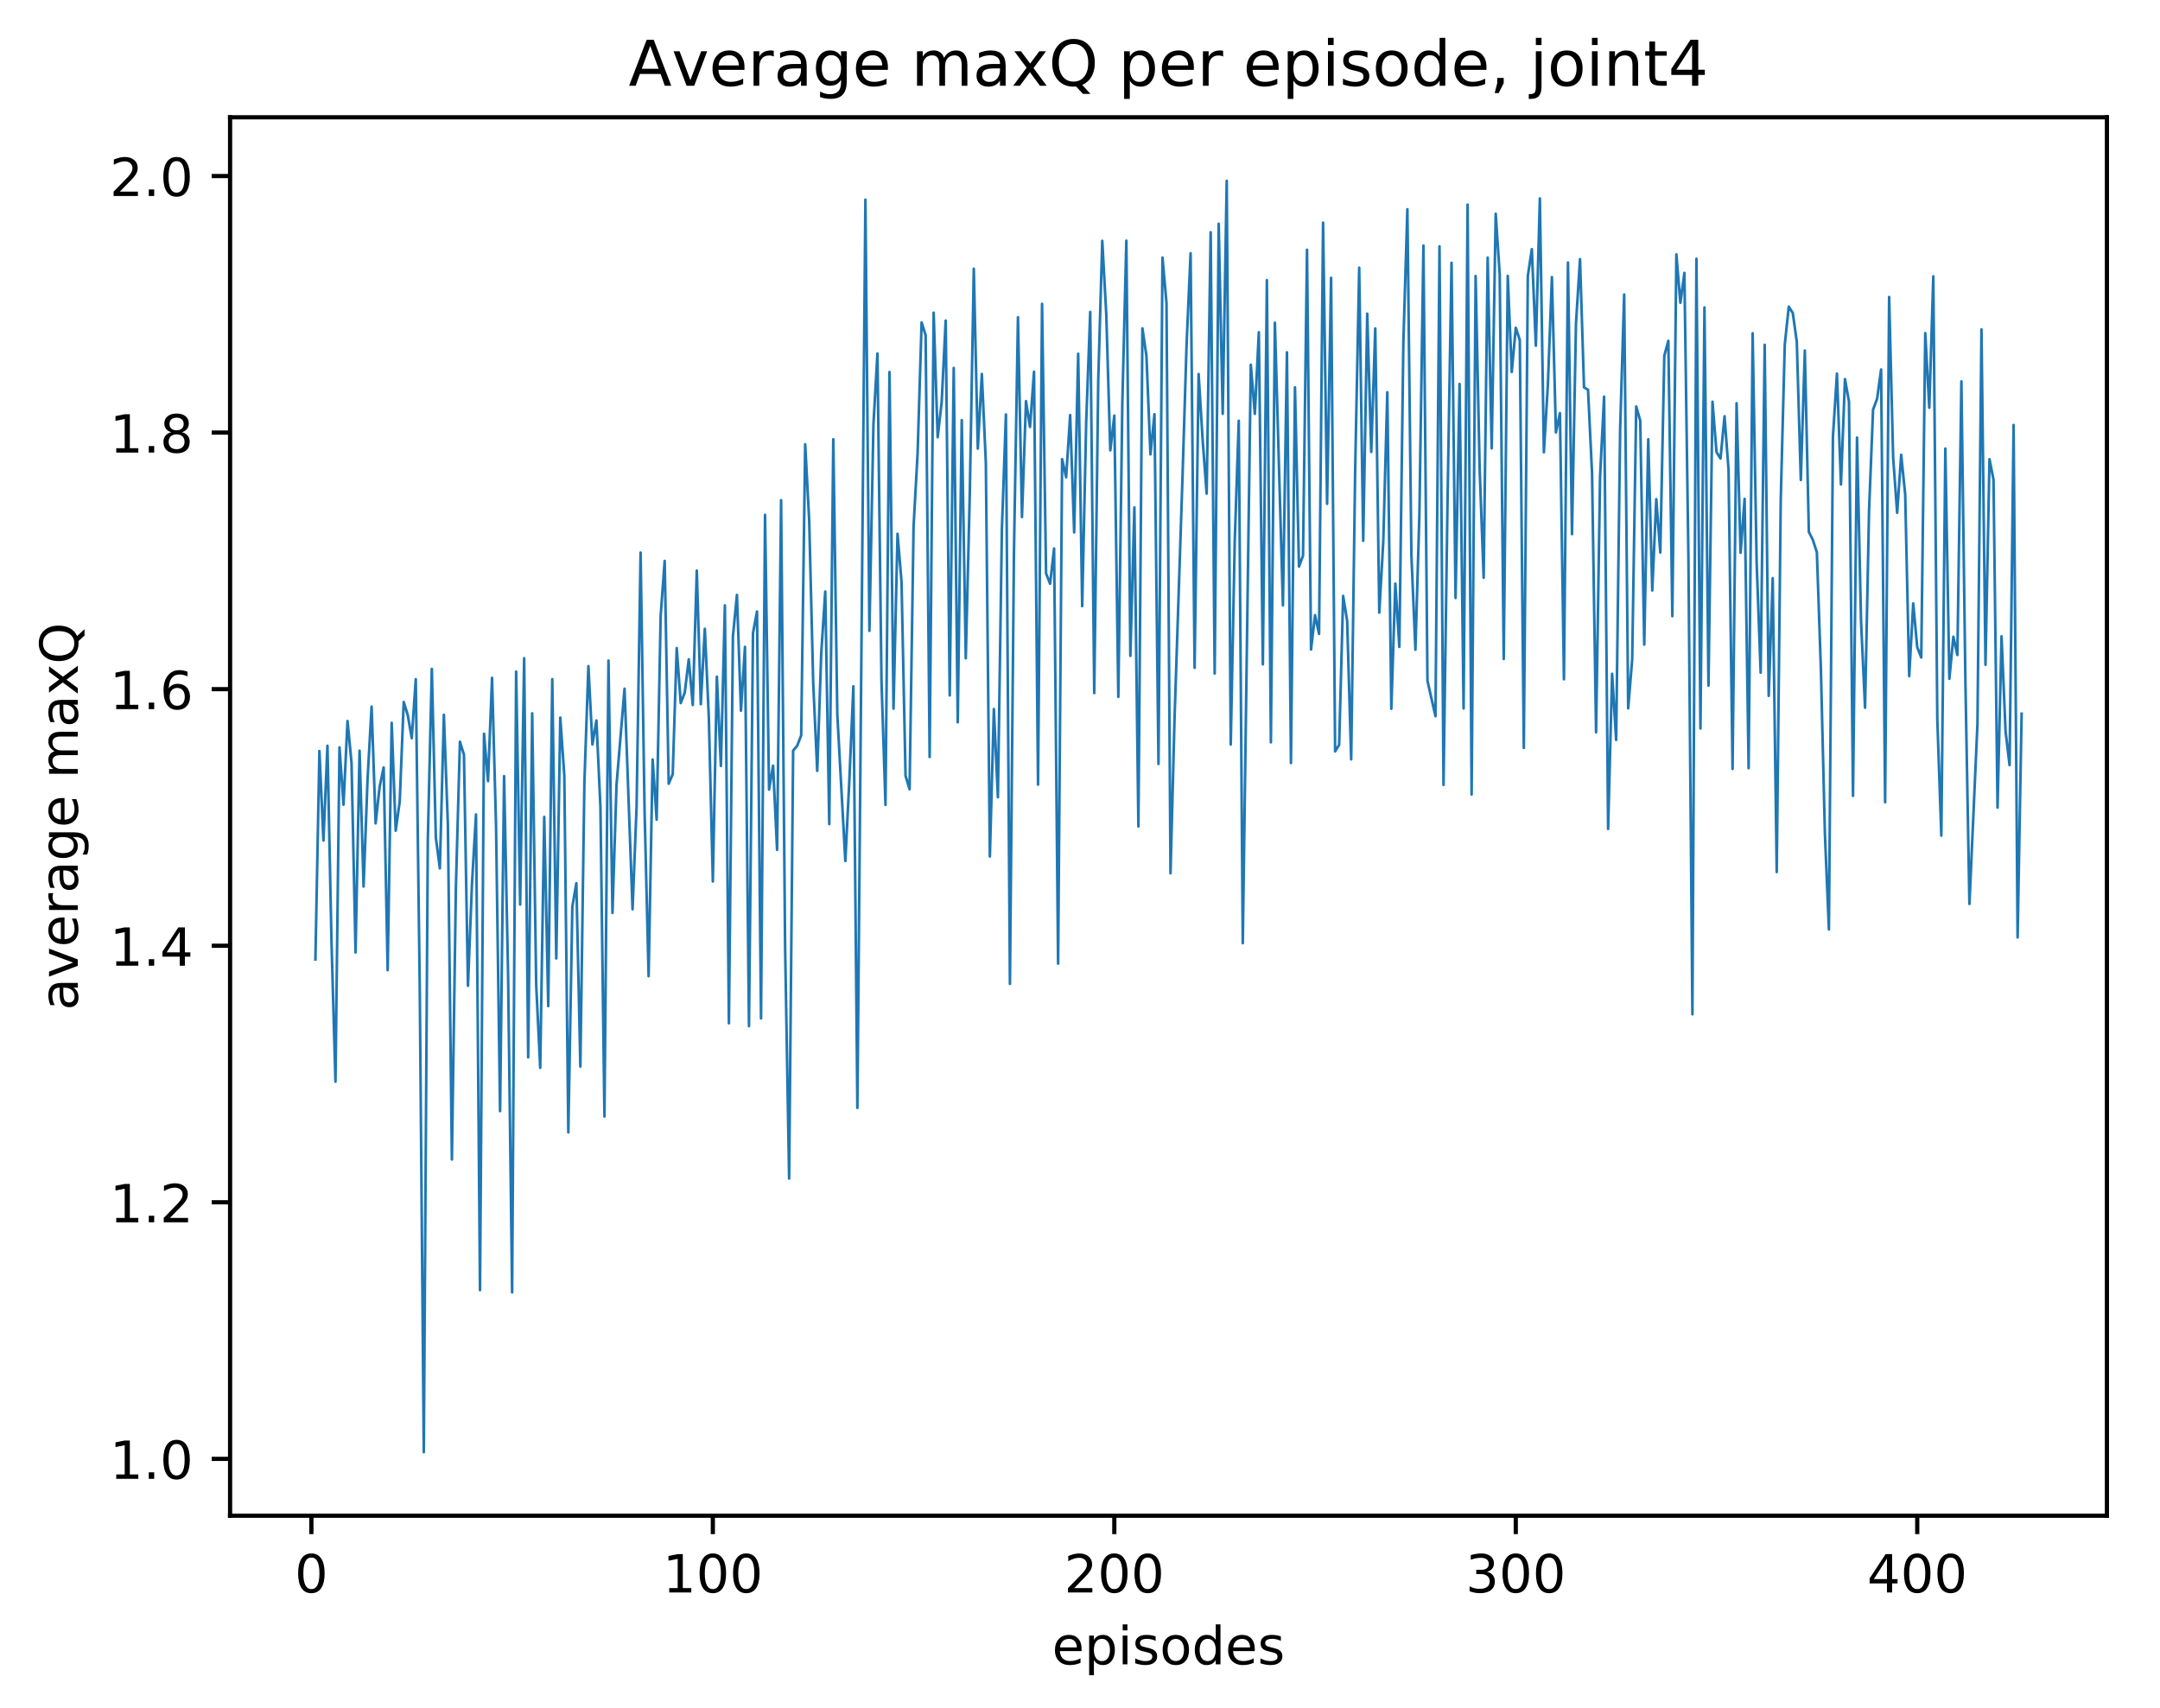 <?xml version="1.0" encoding="utf-8" standalone="no"?>
<!DOCTYPE svg PUBLIC "-//W3C//DTD SVG 1.1//EN"
  "http://www.w3.org/Graphics/SVG/1.1/DTD/svg11.dtd">
<!-- Created with matplotlib (http://matplotlib.org/) -->
<svg height="325pt" version="1.1" viewBox="0 0 411 325" width="411pt" xmlns="http://www.w3.org/2000/svg" xmlns:xlink="http://www.w3.org/1999/xlink">
 <defs>
  <style type="text/css">
*{stroke-linecap:butt;stroke-linejoin:round;}
  </style>
 </defs>
 <g id="figure_1">
  <g id="patch_1">
   <path d="M 0 325.986 
L 411.601 325.986 
L 411.601 0 
L 0 0 
z
" style="fill:#ffffff;"/>
  </g>
  <g id="axes_1">
   <g id="patch_2">
    <path d="M 43.781 288.43 
L 400.901 288.43 
L 400.901 22.318 
L 43.781 22.318 
z
" style="fill:#ffffff;"/>
   </g>
   <g id="matplotlib.axis_1">
    <g id="xtick_1">
     <g id="line2d_1">
      <defs>
       <path d="M 0 0 
L 0 3.5 
" id="m05c55a5407" style="stroke:#000000;stroke-width:0.8;"/>
      </defs>
      <g>
       <use style="stroke:#000000;stroke-width:0.8;" x="59.25" xlink:href="#m05c55a5407" y="288.43"/>
      </g>
     </g>
     <g id="text_1">
      <!-- 0 -->
      <defs>
       <path d="M 31.781 66.406 
Q 24.172 66.406 20.328 58.906 
Q 16.5 51.422 16.5 36.375 
Q 16.5 21.391 20.328 13.891 
Q 24.172 6.391 31.781 6.391 
Q 39.453 6.391 43.281 13.891 
Q 47.125 21.391 47.125 36.375 
Q 47.125 51.422 43.281 58.906 
Q 39.453 66.406 31.781 66.406 
z
M 31.781 74.219 
Q 44.047 74.219 50.516 64.516 
Q 56.984 54.828 56.984 36.375 
Q 56.984 17.969 50.516 8.266 
Q 44.047 -1.422 31.781 -1.422 
Q 19.531 -1.422 13.062 8.266 
Q 6.594 17.969 6.594 36.375 
Q 6.594 54.828 13.062 64.516 
Q 19.531 74.219 31.781 74.219 
z
" id="DejaVuSans-30"/>
      </defs>
      <g transform="translate(56.069 303.029)scale(0.1 -0.1)">
       <use xlink:href="#DejaVuSans-30"/>
      </g>
     </g>
    </g>
    <g id="xtick_2">
     <g id="line2d_2">
      <g>
       <use style="stroke:#000000;stroke-width:0.8;" x="135.639" xlink:href="#m05c55a5407" y="288.43"/>
      </g>
     </g>
     <g id="text_2">
      <!-- 100 -->
      <defs>
       <path d="M 12.406 8.297 
L 28.516 8.297 
L 28.516 63.922 
L 10.984 60.406 
L 10.984 69.391 
L 28.422 72.906 
L 38.281 72.906 
L 38.281 8.297 
L 54.391 8.297 
L 54.391 0 
L 12.406 0 
z
" id="DejaVuSans-31"/>
      </defs>
      <g transform="translate(126.096 303.029)scale(0.1 -0.1)">
       <use xlink:href="#DejaVuSans-31"/>
       <use x="63.623" xlink:href="#DejaVuSans-30"/>
       <use x="127.246" xlink:href="#DejaVuSans-30"/>
      </g>
     </g>
    </g>
    <g id="xtick_3">
     <g id="line2d_3">
      <g>
       <use style="stroke:#000000;stroke-width:0.8;" x="212.029" xlink:href="#m05c55a5407" y="288.43"/>
      </g>
     </g>
     <g id="text_3">
      <!-- 200 -->
      <defs>
       <path d="M 19.188 8.297 
L 53.609 8.297 
L 53.609 0 
L 7.328 0 
L 7.328 8.297 
Q 12.938 14.109 22.625 23.891 
Q 32.328 33.688 34.812 36.531 
Q 39.547 41.844 41.422 45.531 
Q 43.312 49.219 43.312 52.781 
Q 43.312 58.594 39.234 62.25 
Q 35.156 65.922 28.609 65.922 
Q 23.969 65.922 18.812 64.312 
Q 13.672 62.703 7.812 59.422 
L 7.812 69.391 
Q 13.766 71.781 18.938 73 
Q 24.125 74.219 28.422 74.219 
Q 39.75 74.219 46.484 68.547 
Q 53.219 62.891 53.219 53.422 
Q 53.219 48.922 51.531 44.891 
Q 49.859 40.875 45.406 35.406 
Q 44.188 33.984 37.641 27.219 
Q 31.109 20.453 19.188 8.297 
z
" id="DejaVuSans-32"/>
      </defs>
      <g transform="translate(202.485 303.029)scale(0.1 -0.1)">
       <use xlink:href="#DejaVuSans-32"/>
       <use x="63.623" xlink:href="#DejaVuSans-30"/>
       <use x="127.246" xlink:href="#DejaVuSans-30"/>
      </g>
     </g>
    </g>
    <g id="xtick_4">
     <g id="line2d_4">
      <g>
       <use style="stroke:#000000;stroke-width:0.8;" x="288.418" xlink:href="#m05c55a5407" y="288.43"/>
      </g>
     </g>
     <g id="text_4">
      <!-- 300 -->
      <defs>
       <path d="M 40.578 39.312 
Q 47.656 37.797 51.625 33 
Q 55.609 28.219 55.609 21.188 
Q 55.609 10.406 48.188 4.484 
Q 40.766 -1.422 27.094 -1.422 
Q 22.516 -1.422 17.656 -0.516 
Q 12.797 0.391 7.625 2.203 
L 7.625 11.719 
Q 11.719 9.328 16.594 8.109 
Q 21.484 6.891 26.812 6.891 
Q 36.078 6.891 40.938 10.547 
Q 45.797 14.203 45.797 21.188 
Q 45.797 27.641 41.281 31.266 
Q 36.766 34.906 28.719 34.906 
L 20.219 34.906 
L 20.219 43.016 
L 29.109 43.016 
Q 36.375 43.016 40.234 45.922 
Q 44.094 48.828 44.094 54.297 
Q 44.094 59.906 40.109 62.906 
Q 36.141 65.922 28.719 65.922 
Q 24.656 65.922 20.016 65.031 
Q 15.375 64.156 9.812 62.312 
L 9.812 71.094 
Q 15.438 72.656 20.344 73.438 
Q 25.25 74.219 29.594 74.219 
Q 40.828 74.219 47.359 69.109 
Q 53.906 64.016 53.906 55.328 
Q 53.906 49.266 50.438 45.094 
Q 46.969 40.922 40.578 39.312 
z
" id="DejaVuSans-33"/>
      </defs>
      <g transform="translate(278.874 303.029)scale(0.1 -0.1)">
       <use xlink:href="#DejaVuSans-33"/>
       <use x="63.623" xlink:href="#DejaVuSans-30"/>
       <use x="127.246" xlink:href="#DejaVuSans-30"/>
      </g>
     </g>
    </g>
    <g id="xtick_5">
     <g id="line2d_5">
      <g>
       <use style="stroke:#000000;stroke-width:0.8;" x="364.807" xlink:href="#m05c55a5407" y="288.43"/>
      </g>
     </g>
     <g id="text_5">
      <!-- 400 -->
      <defs>
       <path d="M 37.797 64.312 
L 12.891 25.391 
L 37.797 25.391 
z
M 35.203 72.906 
L 47.609 72.906 
L 47.609 25.391 
L 58.016 25.391 
L 58.016 17.188 
L 47.609 17.188 
L 47.609 0 
L 37.797 0 
L 37.797 17.188 
L 4.891 17.188 
L 4.891 26.703 
z
" id="DejaVuSans-34"/>
      </defs>
      <g transform="translate(355.264 303.029)scale(0.1 -0.1)">
       <use xlink:href="#DejaVuSans-34"/>
       <use x="63.623" xlink:href="#DejaVuSans-30"/>
       <use x="127.246" xlink:href="#DejaVuSans-30"/>
      </g>
     </g>
    </g>
    <g id="text_6">
     <!-- episodes -->
     <defs>
      <path d="M 56.203 29.594 
L 56.203 25.203 
L 14.891 25.203 
Q 15.484 15.922 20.484 11.062 
Q 25.484 6.203 34.422 6.203 
Q 39.594 6.203 44.453 7.469 
Q 49.312 8.734 54.109 11.281 
L 54.109 2.781 
Q 49.266 0.734 44.188 -0.344 
Q 39.109 -1.422 33.891 -1.422 
Q 20.797 -1.422 13.156 6.188 
Q 5.516 13.812 5.516 26.812 
Q 5.516 40.234 12.766 48.109 
Q 20.016 56 32.328 56 
Q 43.359 56 49.781 48.891 
Q 56.203 41.797 56.203 29.594 
z
M 47.219 32.234 
Q 47.125 39.594 43.094 43.984 
Q 39.062 48.391 32.422 48.391 
Q 24.906 48.391 20.391 44.141 
Q 15.875 39.891 15.188 32.172 
z
" id="DejaVuSans-65"/>
      <path d="M 18.109 8.203 
L 18.109 -20.797 
L 9.078 -20.797 
L 9.078 54.688 
L 18.109 54.688 
L 18.109 46.391 
Q 20.953 51.266 25.266 53.625 
Q 29.594 56 35.594 56 
Q 45.562 56 51.781 48.094 
Q 58.016 40.188 58.016 27.297 
Q 58.016 14.406 51.781 6.484 
Q 45.562 -1.422 35.594 -1.422 
Q 29.594 -1.422 25.266 0.953 
Q 20.953 3.328 18.109 8.203 
z
M 48.688 27.297 
Q 48.688 37.203 44.609 42.844 
Q 40.531 48.484 33.406 48.484 
Q 26.266 48.484 22.188 42.844 
Q 18.109 37.203 18.109 27.297 
Q 18.109 17.391 22.188 11.75 
Q 26.266 6.109 33.406 6.109 
Q 40.531 6.109 44.609 11.75 
Q 48.688 17.391 48.688 27.297 
z
" id="DejaVuSans-70"/>
      <path d="M 9.422 54.688 
L 18.406 54.688 
L 18.406 0 
L 9.422 0 
z
M 9.422 75.984 
L 18.406 75.984 
L 18.406 64.594 
L 9.422 64.594 
z
" id="DejaVuSans-69"/>
      <path d="M 44.281 53.078 
L 44.281 44.578 
Q 40.484 46.531 36.375 47.5 
Q 32.281 48.484 27.875 48.484 
Q 21.188 48.484 17.844 46.438 
Q 14.5 44.391 14.5 40.281 
Q 14.5 37.156 16.891 35.375 
Q 19.281 33.594 26.516 31.984 
L 29.594 31.297 
Q 39.156 29.25 43.188 25.516 
Q 47.219 21.781 47.219 15.094 
Q 47.219 7.469 41.188 3.016 
Q 35.156 -1.422 24.609 -1.422 
Q 20.219 -1.422 15.453 -0.562 
Q 10.688 0.297 5.422 2 
L 5.422 11.281 
Q 10.406 8.688 15.234 7.391 
Q 20.062 6.109 24.812 6.109 
Q 31.156 6.109 34.562 8.281 
Q 37.984 10.453 37.984 14.406 
Q 37.984 18.062 35.516 20.016 
Q 33.062 21.969 24.703 23.781 
L 21.578 24.516 
Q 13.234 26.266 9.516 29.906 
Q 5.812 33.547 5.812 39.891 
Q 5.812 47.609 11.281 51.797 
Q 16.75 56 26.812 56 
Q 31.781 56 36.172 55.266 
Q 40.578 54.547 44.281 53.078 
z
" id="DejaVuSans-73"/>
      <path d="M 30.609 48.391 
Q 23.391 48.391 19.188 42.75 
Q 14.984 37.109 14.984 27.297 
Q 14.984 17.484 19.156 11.844 
Q 23.344 6.203 30.609 6.203 
Q 37.797 6.203 41.984 11.859 
Q 46.188 17.531 46.188 27.297 
Q 46.188 37.016 41.984 42.703 
Q 37.797 48.391 30.609 48.391 
z
M 30.609 56 
Q 42.328 56 49.016 48.375 
Q 55.719 40.766 55.719 27.297 
Q 55.719 13.875 49.016 6.219 
Q 42.328 -1.422 30.609 -1.422 
Q 18.844 -1.422 12.172 6.219 
Q 5.516 13.875 5.516 27.297 
Q 5.516 40.766 12.172 48.375 
Q 18.844 56 30.609 56 
z
" id="DejaVuSans-6f"/>
      <path d="M 45.406 46.391 
L 45.406 75.984 
L 54.391 75.984 
L 54.391 0 
L 45.406 0 
L 45.406 8.203 
Q 42.578 3.328 38.25 0.953 
Q 33.938 -1.422 27.875 -1.422 
Q 17.969 -1.422 11.734 6.484 
Q 5.516 14.406 5.516 27.297 
Q 5.516 40.188 11.734 48.094 
Q 17.969 56 27.875 56 
Q 33.938 56 38.25 53.625 
Q 42.578 51.266 45.406 46.391 
z
M 14.797 27.297 
Q 14.797 17.391 18.875 11.75 
Q 22.953 6.109 30.078 6.109 
Q 37.203 6.109 41.297 11.75 
Q 45.406 17.391 45.406 27.297 
Q 45.406 37.203 41.297 42.844 
Q 37.203 48.484 30.078 48.484 
Q 22.953 48.484 18.875 42.844 
Q 14.797 37.203 14.797 27.297 
z
" id="DejaVuSans-64"/>
     </defs>
     <g transform="translate(200.182 316.707)scale(0.1 -0.1)">
      <use xlink:href="#DejaVuSans-65"/>
      <use x="61.523" xlink:href="#DejaVuSans-70"/>
      <use x="125" xlink:href="#DejaVuSans-69"/>
      <use x="152.783" xlink:href="#DejaVuSans-73"/>
      <use x="204.883" xlink:href="#DejaVuSans-6f"/>
      <use x="266.064" xlink:href="#DejaVuSans-64"/>
      <use x="329.541" xlink:href="#DejaVuSans-65"/>
      <use x="391.064" xlink:href="#DejaVuSans-73"/>
     </g>
    </g>
   </g>
   <g id="matplotlib.axis_2">
    <g id="ytick_1">
     <g id="line2d_6">
      <defs>
       <path d="M 0 0 
L -3.5 0 
" id="mbdc5dd5b6e" style="stroke:#000000;stroke-width:0.8;"/>
      </defs>
      <g>
       <use style="stroke:#000000;stroke-width:0.8;" x="43.781" xlink:href="#mbdc5dd5b6e" y="277.612"/>
      </g>
     </g>
     <g id="text_7">
      <!-- 1.0 -->
      <defs>
       <path d="M 10.688 12.406 
L 21 12.406 
L 21 0 
L 10.688 0 
z
" id="DejaVuSans-2e"/>
      </defs>
      <g transform="translate(20.878 281.411)scale(0.1 -0.1)">
       <use xlink:href="#DejaVuSans-31"/>
       <use x="63.623" xlink:href="#DejaVuSans-2e"/>
       <use x="95.41" xlink:href="#DejaVuSans-30"/>
      </g>
     </g>
    </g>
    <g id="ytick_2">
     <g id="line2d_7">
      <g>
       <use style="stroke:#000000;stroke-width:0.8;" x="43.781" xlink:href="#mbdc5dd5b6e" y="228.789"/>
      </g>
     </g>
     <g id="text_8">
      <!-- 1.2 -->
      <g transform="translate(20.878 232.588)scale(0.1 -0.1)">
       <use xlink:href="#DejaVuSans-31"/>
       <use x="63.623" xlink:href="#DejaVuSans-2e"/>
       <use x="95.41" xlink:href="#DejaVuSans-32"/>
      </g>
     </g>
    </g>
    <g id="ytick_3">
     <g id="line2d_8">
      <g>
       <use style="stroke:#000000;stroke-width:0.8;" x="43.781" xlink:href="#mbdc5dd5b6e" y="179.966"/>
      </g>
     </g>
     <g id="text_9">
      <!-- 1.4 -->
      <g transform="translate(20.878 183.765)scale(0.1 -0.1)">
       <use xlink:href="#DejaVuSans-31"/>
       <use x="63.623" xlink:href="#DejaVuSans-2e"/>
       <use x="95.41" xlink:href="#DejaVuSans-34"/>
      </g>
     </g>
    </g>
    <g id="ytick_4">
     <g id="line2d_9">
      <g>
       <use style="stroke:#000000;stroke-width:0.8;" x="43.781" xlink:href="#mbdc5dd5b6e" y="131.143"/>
      </g>
     </g>
     <g id="text_10">
      <!-- 1.6 -->
      <defs>
       <path d="M 33.016 40.375 
Q 26.375 40.375 22.484 35.828 
Q 18.609 31.297 18.609 23.391 
Q 18.609 15.531 22.484 10.953 
Q 26.375 6.391 33.016 6.391 
Q 39.656 6.391 43.531 10.953 
Q 47.406 15.531 47.406 23.391 
Q 47.406 31.297 43.531 35.828 
Q 39.656 40.375 33.016 40.375 
z
M 52.594 71.297 
L 52.594 62.312 
Q 48.875 64.062 45.094 64.984 
Q 41.312 65.922 37.594 65.922 
Q 27.828 65.922 22.672 59.328 
Q 17.531 52.734 16.797 39.406 
Q 19.672 43.656 24.016 45.922 
Q 28.375 48.188 33.594 48.188 
Q 44.578 48.188 50.953 41.516 
Q 57.328 34.859 57.328 23.391 
Q 57.328 12.156 50.688 5.359 
Q 44.047 -1.422 33.016 -1.422 
Q 20.359 -1.422 13.672 8.266 
Q 6.984 17.969 6.984 36.375 
Q 6.984 53.656 15.188 63.938 
Q 23.391 74.219 37.203 74.219 
Q 40.922 74.219 44.703 73.484 
Q 48.484 72.75 52.594 71.297 
z
" id="DejaVuSans-36"/>
      </defs>
      <g transform="translate(20.878 134.942)scale(0.1 -0.1)">
       <use xlink:href="#DejaVuSans-31"/>
       <use x="63.623" xlink:href="#DejaVuSans-2e"/>
       <use x="95.41" xlink:href="#DejaVuSans-36"/>
      </g>
     </g>
    </g>
    <g id="ytick_5">
     <g id="line2d_10">
      <g>
       <use style="stroke:#000000;stroke-width:0.8;" x="43.781" xlink:href="#mbdc5dd5b6e" y="82.32"/>
      </g>
     </g>
     <g id="text_11">
      <!-- 1.8 -->
      <defs>
       <path d="M 31.781 34.625 
Q 24.75 34.625 20.719 30.859 
Q 16.703 27.094 16.703 20.516 
Q 16.703 13.922 20.719 10.156 
Q 24.75 6.391 31.781 6.391 
Q 38.812 6.391 42.859 10.172 
Q 46.922 13.969 46.922 20.516 
Q 46.922 27.094 42.891 30.859 
Q 38.875 34.625 31.781 34.625 
z
M 21.922 38.812 
Q 15.578 40.375 12.031 44.719 
Q 8.5 49.078 8.5 55.328 
Q 8.5 64.062 14.719 69.141 
Q 20.953 74.219 31.781 74.219 
Q 42.672 74.219 48.875 69.141 
Q 55.078 64.062 55.078 55.328 
Q 55.078 49.078 51.531 44.719 
Q 48 40.375 41.703 38.812 
Q 48.828 37.156 52.797 32.312 
Q 56.781 27.484 56.781 20.516 
Q 56.781 9.906 50.312 4.234 
Q 43.844 -1.422 31.781 -1.422 
Q 19.734 -1.422 13.25 4.234 
Q 6.781 9.906 6.781 20.516 
Q 6.781 27.484 10.781 32.312 
Q 14.797 37.156 21.922 38.812 
z
M 18.312 54.391 
Q 18.312 48.734 21.844 45.562 
Q 25.391 42.391 31.781 42.391 
Q 38.141 42.391 41.719 45.562 
Q 45.312 48.734 45.312 54.391 
Q 45.312 60.062 41.719 63.234 
Q 38.141 66.406 31.781 66.406 
Q 25.391 66.406 21.844 63.234 
Q 18.312 60.062 18.312 54.391 
z
" id="DejaVuSans-38"/>
      </defs>
      <g transform="translate(20.878 86.12)scale(0.1 -0.1)">
       <use xlink:href="#DejaVuSans-31"/>
       <use x="63.623" xlink:href="#DejaVuSans-2e"/>
       <use x="95.41" xlink:href="#DejaVuSans-38"/>
      </g>
     </g>
    </g>
    <g id="ytick_6">
     <g id="line2d_11">
      <g>
       <use style="stroke:#000000;stroke-width:0.8;" x="43.781" xlink:href="#mbdc5dd5b6e" y="33.498"/>
      </g>
     </g>
     <g id="text_12">
      <!-- 2.0 -->
      <g transform="translate(20.878 37.297)scale(0.1 -0.1)">
       <use xlink:href="#DejaVuSans-32"/>
       <use x="63.623" xlink:href="#DejaVuSans-2e"/>
       <use x="95.41" xlink:href="#DejaVuSans-30"/>
      </g>
     </g>
    </g>
    <g id="text_13">
     <!-- average maxQ -->
     <defs>
      <path d="M 34.281 27.484 
Q 23.391 27.484 19.188 25 
Q 14.984 22.516 14.984 16.5 
Q 14.984 11.719 18.141 8.906 
Q 21.297 6.109 26.703 6.109 
Q 34.188 6.109 38.703 11.406 
Q 43.219 16.703 43.219 25.484 
L 43.219 27.484 
z
M 52.203 31.203 
L 52.203 0 
L 43.219 0 
L 43.219 8.297 
Q 40.141 3.328 35.547 0.953 
Q 30.953 -1.422 24.312 -1.422 
Q 15.922 -1.422 10.953 3.297 
Q 6 8.016 6 15.922 
Q 6 25.141 12.172 29.828 
Q 18.359 34.516 30.609 34.516 
L 43.219 34.516 
L 43.219 35.406 
Q 43.219 41.609 39.141 45 
Q 35.062 48.391 27.688 48.391 
Q 23 48.391 18.547 47.266 
Q 14.109 46.141 10.016 43.891 
L 10.016 52.203 
Q 14.938 54.109 19.578 55.047 
Q 24.219 56 28.609 56 
Q 40.484 56 46.344 49.844 
Q 52.203 43.703 52.203 31.203 
z
" id="DejaVuSans-61"/>
      <path d="M 2.984 54.688 
L 12.5 54.688 
L 29.594 8.797 
L 46.688 54.688 
L 56.203 54.688 
L 35.688 0 
L 23.484 0 
z
" id="DejaVuSans-76"/>
      <path d="M 41.109 46.297 
Q 39.594 47.172 37.812 47.578 
Q 36.031 48 33.891 48 
Q 26.266 48 22.188 43.047 
Q 18.109 38.094 18.109 28.812 
L 18.109 0 
L 9.078 0 
L 9.078 54.688 
L 18.109 54.688 
L 18.109 46.188 
Q 20.953 51.172 25.484 53.578 
Q 30.031 56 36.531 56 
Q 37.453 56 38.578 55.875 
Q 39.703 55.766 41.062 55.516 
z
" id="DejaVuSans-72"/>
      <path d="M 45.406 27.984 
Q 45.406 37.75 41.375 43.109 
Q 37.359 48.484 30.078 48.484 
Q 22.859 48.484 18.828 43.109 
Q 14.797 37.75 14.797 27.984 
Q 14.797 18.266 18.828 12.891 
Q 22.859 7.516 30.078 7.516 
Q 37.359 7.516 41.375 12.891 
Q 45.406 18.266 45.406 27.984 
z
M 54.391 6.781 
Q 54.391 -7.172 48.188 -13.984 
Q 42 -20.797 29.203 -20.797 
Q 24.469 -20.797 20.266 -20.094 
Q 16.062 -19.391 12.109 -17.922 
L 12.109 -9.188 
Q 16.062 -11.328 19.922 -12.344 
Q 23.781 -13.375 27.781 -13.375 
Q 36.625 -13.375 41.016 -8.766 
Q 45.406 -4.156 45.406 5.172 
L 45.406 9.625 
Q 42.625 4.781 38.281 2.391 
Q 33.938 0 27.875 0 
Q 17.828 0 11.672 7.656 
Q 5.516 15.328 5.516 27.984 
Q 5.516 40.672 11.672 48.328 
Q 17.828 56 27.875 56 
Q 33.938 56 38.281 53.609 
Q 42.625 51.219 45.406 46.391 
L 45.406 54.688 
L 54.391 54.688 
z
" id="DejaVuSans-67"/>
      <path id="DejaVuSans-20"/>
      <path d="M 52 44.188 
Q 55.375 50.25 60.062 53.125 
Q 64.75 56 71.094 56 
Q 79.641 56 84.281 50.016 
Q 88.922 44.047 88.922 33.016 
L 88.922 0 
L 79.891 0 
L 79.891 32.719 
Q 79.891 40.578 77.094 44.375 
Q 74.312 48.188 68.609 48.188 
Q 61.625 48.188 57.562 43.547 
Q 53.516 38.922 53.516 30.906 
L 53.516 0 
L 44.484 0 
L 44.484 32.719 
Q 44.484 40.625 41.703 44.406 
Q 38.922 48.188 33.109 48.188 
Q 26.219 48.188 22.156 43.531 
Q 18.109 38.875 18.109 30.906 
L 18.109 0 
L 9.078 0 
L 9.078 54.688 
L 18.109 54.688 
L 18.109 46.188 
Q 21.188 51.219 25.484 53.609 
Q 29.781 56 35.688 56 
Q 41.656 56 45.828 52.969 
Q 50 49.953 52 44.188 
z
" id="DejaVuSans-6d"/>
      <path d="M 54.891 54.688 
L 35.109 28.078 
L 55.906 0 
L 45.312 0 
L 29.391 21.484 
L 13.484 0 
L 2.875 0 
L 24.125 28.609 
L 4.688 54.688 
L 15.281 54.688 
L 29.781 35.203 
L 44.281 54.688 
z
" id="DejaVuSans-78"/>
      <path d="M 39.406 66.219 
Q 28.656 66.219 22.328 58.203 
Q 16.016 50.203 16.016 36.375 
Q 16.016 22.609 22.328 14.594 
Q 28.656 6.594 39.406 6.594 
Q 50.141 6.594 56.422 14.594 
Q 62.703 22.609 62.703 36.375 
Q 62.703 50.203 56.422 58.203 
Q 50.141 66.219 39.406 66.219 
z
M 53.219 1.312 
L 66.219 -12.891 
L 54.297 -12.891 
L 43.5 -1.219 
Q 41.891 -1.312 41.031 -1.359 
Q 40.188 -1.422 39.406 -1.422 
Q 24.031 -1.422 14.812 8.859 
Q 5.609 19.141 5.609 36.375 
Q 5.609 53.656 14.812 63.938 
Q 24.031 74.219 39.406 74.219 
Q 54.734 74.219 63.906 63.938 
Q 73.094 53.656 73.094 36.375 
Q 73.094 23.688 67.984 14.641 
Q 62.891 5.609 53.219 1.312 
z
" id="DejaVuSans-51"/>
     </defs>
     <g transform="translate(14.798 192.263)rotate(-90)scale(0.1 -0.1)">
      <use xlink:href="#DejaVuSans-61"/>
      <use x="61.279" xlink:href="#DejaVuSans-76"/>
      <use x="120.459" xlink:href="#DejaVuSans-65"/>
      <use x="181.982" xlink:href="#DejaVuSans-72"/>
      <use x="223.096" xlink:href="#DejaVuSans-61"/>
      <use x="284.375" xlink:href="#DejaVuSans-67"/>
      <use x="347.852" xlink:href="#DejaVuSans-65"/>
      <use x="409.375" xlink:href="#DejaVuSans-20"/>
      <use x="441.162" xlink:href="#DejaVuSans-6d"/>
      <use x="538.574" xlink:href="#DejaVuSans-61"/>
      <use x="599.854" xlink:href="#DejaVuSans-78"/>
      <use x="659.033" xlink:href="#DejaVuSans-51"/>
     </g>
    </g>
   </g>
   <g id="line2d_12">
    <path clip-path="url(#p0d0a261beb)" d="M 60.014 182.589 
L 60.778 142.907 
L 61.542 159.947 
L 62.306 141.912 
L 63.07 178.977 
L 63.833 205.831 
L 64.597 142.219 
L 65.361 153.126 
L 66.125 137.207 
L 66.889 145.192 
L 67.653 181.249 
L 68.417 142.855 
L 69.181 168.694 
L 69.945 148.13 
L 70.708 134.46 
L 71.472 156.686 
L 72.236 149.717 
L 73 146.036 
L 73.764 184.617 
L 74.528 137.55 
L 75.292 158.075 
L 76.056 152.535 
L 76.82 133.586 
L 77.584 136.06 
L 78.347 140.479 
L 79.111 129.244 
L 79.875 188.397 
L 80.639 276.334 
L 81.403 159.85 
L 82.167 127.285 
L 82.931 159.405 
L 83.695 165.247 
L 84.459 136.019 
L 85.222 156.955 
L 85.986 220.645 
L 86.75 168.664 
L 87.514 141.141 
L 88.278 143.609 
L 89.042 187.593 
L 89.806 168.203 
L 90.57 154.983 
L 91.334 245.501 
L 92.097 139.625 
L 92.861 148.641 
L 93.625 128.985 
L 94.389 157.242 
L 95.153 211.444 
L 95.917 147.692 
L 96.681 185.657 
L 97.445 245.931 
L 98.209 127.799 
L 98.973 172.124 
L 99.736 125.258 
L 100.5 201.202 
L 101.264 135.744 
L 102.028 187.479 
L 102.792 203.201 
L 103.556 155.452 
L 104.32 191.451 
L 105.084 129.238 
L 105.848 182.378 
L 106.611 136.552 
L 107.375 147.563 
L 108.139 215.471 
L 108.903 172.523 
L 109.667 168.067 
L 110.431 202.958 
L 111.195 148.931 
L 111.959 126.758 
L 112.723 141.659 
L 113.486 137.101 
L 114.25 153.616 
L 115.014 212.463 
L 115.778 125.702 
L 116.542 173.721 
L 117.306 149.417 
L 118.834 131.046 
L 120.362 173.023 
L 121.125 153.585 
L 121.889 105.151 
L 122.653 154.54 
L 123.417 185.756 
L 124.181 144.522 
L 124.945 155.977 
L 125.709 117.19 
L 126.473 106.734 
L 127.237 149.134 
L 128 147.329 
L 128.764 123.322 
L 129.528 133.796 
L 130.292 131.807 
L 131.056 125.465 
L 131.82 134.168 
L 132.584 108.585 
L 133.348 134.008 
L 134.112 119.651 
L 134.875 136.568 
L 135.639 167.737 
L 136.403 128.761 
L 137.167 145.753 
L 137.931 115.198 
L 138.695 194.724 
L 139.459 121.08 
L 140.223 113.206 
L 140.987 135.241 
L 141.751 123.094 
L 142.514 195.269 
L 143.278 120.464 
L 144.042 116.366 
L 144.806 193.796 
L 145.57 97.971 
L 146.334 150.25 
L 147.098 145.7 
L 147.862 161.721 
L 148.626 95.181 
L 149.389 180.254 
L 150.153 224.27 
L 150.917 142.826 
L 151.681 141.927 
L 152.445 139.943 
L 153.209 84.537 
L 153.973 99.052 
L 154.737 129.994 
L 155.501 146.69 
L 156.265 124.311 
L 157.028 112.564 
L 157.792 156.823 
L 158.556 83.581 
L 159.32 135.986 
L 160.848 163.849 
L 161.612 148.469 
L 162.376 130.598 
L 163.14 210.825 
L 164.667 37.997 
L 165.431 120.039 
L 166.195 80.721 
L 166.959 67.271 
L 167.723 129.493 
L 168.487 153.17 
L 169.251 70.791 
L 170.015 134.851 
L 170.778 101.574 
L 171.542 110.727 
L 172.306 147.639 
L 173.07 150.192 
L 173.834 100.095 
L 174.598 86.311 
L 175.362 61.354 
L 176.126 63.777 
L 176.89 144.052 
L 177.654 59.503 
L 178.417 83.206 
L 179.181 76.499 
L 179.945 61.004 
L 180.709 132.333 
L 181.473 70.015 
L 182.237 137.442 
L 183.001 79.947 
L 183.765 125.269 
L 184.529 93.928 
L 185.292 51.138 
L 186.056 85.374 
L 186.82 71.165 
L 187.584 88.065 
L 188.348 162.981 
L 189.112 134.919 
L 189.876 151.71 
L 190.64 100.637 
L 191.404 78.87 
L 192.167 187.224 
L 192.931 105.265 
L 193.695 60.368 
L 194.459 98.393 
L 195.223 76.334 
L 195.987 81.254 
L 196.751 70.741 
L 197.515 149.305 
L 198.279 57.82 
L 199.043 109.114 
L 199.806 111.081 
L 200.57 104.376 
L 201.334 183.372 
L 202.098 87.373 
L 202.862 90.826 
L 203.626 78.984 
L 204.39 101.31 
L 205.154 67.315 
L 205.918 115.346 
L 206.681 80.206 
L 207.445 59.354 
L 208.209 131.888 
L 208.973 72.297 
L 209.737 45.827 
L 210.501 59.851 
L 211.265 85.703 
L 212.029 79.09 
L 212.793 132.615 
L 213.556 76.601 
L 214.32 45.806 
L 215.084 124.802 
L 215.848 96.553 
L 216.612 157.268 
L 217.376 62.483 
L 218.14 67.704 
L 218.904 86.463 
L 219.668 78.825 
L 220.432 145.367 
L 221.195 49.014 
L 221.959 57.679 
L 222.723 166.175 
L 223.487 136.789 
L 225.015 90.479 
L 225.779 65.517 
L 226.543 48.192 
L 227.307 127.086 
L 228.07 71.182 
L 228.834 83.689 
L 229.598 93.935 
L 230.362 44.19 
L 231.126 128.173 
L 231.89 42.582 
L 232.654 78.746 
L 233.418 34.414 
L 234.182 141.672 
L 234.945 102.922 
L 235.709 80.069 
L 236.473 179.475 
L 238.001 69.415 
L 238.765 78.757 
L 239.529 63.221 
L 240.293 126.416 
L 241.057 53.317 
L 241.821 141.263 
L 242.584 61.411 
L 244.112 115.193 
L 244.876 67.033 
L 245.64 145.203 
L 246.404 73.706 
L 247.168 107.817 
L 247.932 105.759 
L 248.696 47.53 
L 249.459 123.607 
L 250.223 117.061 
L 250.987 120.628 
L 251.751 42.372 
L 252.515 95.87 
L 253.279 52.865 
L 254.043 142.99 
L 254.807 141.748 
L 255.571 113.399 
L 256.334 118.134 
L 257.098 144.505 
L 257.862 89.177 
L 258.626 50.944 
L 259.39 102.907 
L 260.154 59.692 
L 260.918 86.008 
L 261.682 62.499 
L 262.446 116.582 
L 263.21 102.937 
L 263.973 74.642 
L 264.737 134.877 
L 265.501 111.053 
L 266.265 123.094 
L 267.029 65.112 
L 267.793 39.826 
L 268.557 105.588 
L 269.321 123.635 
L 270.085 97.714 
L 270.848 46.732 
L 271.612 129.538 
L 273.14 136.293 
L 273.904 46.882 
L 274.668 149.366 
L 275.432 95.466 
L 276.196 50.003 
L 276.96 113.793 
L 277.723 73.068 
L 278.487 134.816 
L 279.251 38.934 
L 280.015 151.192 
L 280.779 52.528 
L 281.543 89.171 
L 282.307 109.944 
L 283.071 49.021 
L 283.835 85.318 
L 284.599 40.671 
L 285.362 52.238 
L 286.126 125.396 
L 286.89 52.498 
L 287.654 70.785 
L 288.418 62.369 
L 289.182 64.698 
L 289.946 142.33 
L 290.71 52.52 
L 291.474 47.412 
L 292.237 65.791 
L 293.001 37.759 
L 293.765 86.058 
L 294.529 73.161 
L 295.293 52.727 
L 296.057 82.293 
L 296.821 78.618 
L 297.585 129.263 
L 298.349 49.955 
L 299.113 101.645 
L 299.876 61.545 
L 300.64 49.317 
L 301.404 73.706 
L 302.168 74.17 
L 302.932 90.112 
L 303.696 139.348 
L 304.46 90.613 
L 305.224 75.477 
L 305.988 157.731 
L 306.751 128.217 
L 307.515 140.801 
L 308.279 81.621 
L 309.043 56.039 
L 309.807 134.789 
L 310.571 125.435 
L 311.335 77.351 
L 312.099 80.036 
L 312.863 122.663 
L 313.626 83.591 
L 314.39 112.359 
L 315.154 94.988 
L 315.918 105.137 
L 316.682 67.685 
L 317.446 64.85 
L 318.21 117.248 
L 318.974 48.411 
L 319.738 57.623 
L 320.502 51.936 
L 321.265 105.995 
L 322.029 193.012 
L 322.793 49.242 
L 323.557 138.624 
L 324.321 58.501 
L 325.085 130.467 
L 325.849 76.447 
L 326.613 86.033 
L 327.377 87.257 
L 328.14 79.216 
L 328.904 89.416 
L 329.668 146.327 
L 330.432 76.727 
L 331.196 105.186 
L 331.96 94.934 
L 332.724 146.186 
L 333.488 63.422 
L 334.252 107.1 
L 335.015 127.997 
L 335.779 65.613 
L 336.543 132.418 
L 337.307 110.03 
L 338.071 165.945 
L 338.835 95.154 
L 339.599 65.602 
L 340.363 58.359 
L 341.127 59.561 
L 341.891 65.041 
L 342.654 91.339 
L 343.418 66.702 
L 344.182 101.205 
L 344.946 102.741 
L 345.71 105.111 
L 346.474 127.317 
L 347.238 158.618 
L 348.002 176.874 
L 348.766 83.096 
L 349.529 71.099 
L 350.293 92.187 
L 351.057 72.139 
L 351.821 76.446 
L 352.585 151.445 
L 353.349 83.27 
L 354.113 118.178 
L 354.877 134.669 
L 355.641 97.106 
L 356.404 77.947 
L 357.168 75.888 
L 357.932 70.315 
L 358.696 152.666 
L 359.46 56.511 
L 360.224 87.094 
L 360.988 97.59 
L 361.752 86.548 
L 362.516 94.094 
L 363.28 128.665 
L 364.043 114.83 
L 364.807 123.16 
L 365.571 125.118 
L 366.335 63.394 
L 367.099 77.588 
L 367.863 52.576 
L 368.627 136.874 
L 369.391 159.011 
L 370.155 85.362 
L 370.918 129.175 
L 371.682 121.164 
L 372.446 124.644 
L 373.21 72.574 
L 373.974 129.802 
L 374.738 172.011 
L 376.266 137.725 
L 377.03 62.679 
L 377.793 126.503 
L 378.557 87.385 
L 379.321 91.294 
L 380.085 153.682 
L 380.849 121.078 
L 381.613 139.186 
L 382.377 145.596 
L 383.141 80.871 
L 383.905 178.384 
L 384.669 135.807 
L 384.669 135.807 
" style="fill:none;stroke:#1f77b4;stroke-linecap:square;stroke-width:0.5;"/>
   </g>
   <g id="patch_3">
    <path d="M 43.781 288.43 
L 43.781 22.318 
" style="fill:none;stroke:#000000;stroke-linecap:square;stroke-linejoin:miter;stroke-width:0.8;"/>
   </g>
   <g id="patch_4">
    <path d="M 400.901 288.43 
L 400.901 22.318 
" style="fill:none;stroke:#000000;stroke-linecap:square;stroke-linejoin:miter;stroke-width:0.8;"/>
   </g>
   <g id="patch_5">
    <path d="M 43.781 288.43 
L 400.901 288.43 
" style="fill:none;stroke:#000000;stroke-linecap:square;stroke-linejoin:miter;stroke-width:0.8;"/>
   </g>
   <g id="patch_6">
    <path d="M 43.781 22.318 
L 400.901 22.318 
" style="fill:none;stroke:#000000;stroke-linecap:square;stroke-linejoin:miter;stroke-width:0.8;"/>
   </g>
   <g id="text_14">
    <!-- Average maxQ per episode, joint4 -->
    <defs>
     <path d="M 34.188 63.188 
L 20.797 26.906 
L 47.609 26.906 
z
M 28.609 72.906 
L 39.797 72.906 
L 67.578 0 
L 57.328 0 
L 50.688 18.703 
L 17.828 18.703 
L 11.188 0 
L 0.781 0 
z
" id="DejaVuSans-41"/>
     <path d="M 11.719 12.406 
L 22.016 12.406 
L 22.016 4 
L 14.016 -11.625 
L 7.719 -11.625 
L 11.719 4 
z
" id="DejaVuSans-2c"/>
     <path d="M 9.422 54.688 
L 18.406 54.688 
L 18.406 -0.984 
Q 18.406 -11.422 14.422 -16.109 
Q 10.453 -20.797 1.609 -20.797 
L -1.812 -20.797 
L -1.812 -13.188 
L 0.594 -13.188 
Q 5.719 -13.188 7.562 -10.812 
Q 9.422 -8.453 9.422 -0.984 
z
M 9.422 75.984 
L 18.406 75.984 
L 18.406 64.594 
L 9.422 64.594 
z
" id="DejaVuSans-6a"/>
     <path d="M 54.891 33.016 
L 54.891 0 
L 45.906 0 
L 45.906 32.719 
Q 45.906 40.484 42.875 44.328 
Q 39.844 48.188 33.797 48.188 
Q 26.516 48.188 22.312 43.547 
Q 18.109 38.922 18.109 30.906 
L 18.109 0 
L 9.078 0 
L 9.078 54.688 
L 18.109 54.688 
L 18.109 46.188 
Q 21.344 51.125 25.703 53.562 
Q 30.078 56 35.797 56 
Q 45.219 56 50.047 50.172 
Q 54.891 44.344 54.891 33.016 
z
" id="DejaVuSans-6e"/>
     <path d="M 18.312 70.219 
L 18.312 54.688 
L 36.812 54.688 
L 36.812 47.703 
L 18.312 47.703 
L 18.312 18.016 
Q 18.312 11.328 20.141 9.422 
Q 21.969 7.516 27.594 7.516 
L 36.812 7.516 
L 36.812 0 
L 27.594 0 
Q 17.188 0 13.234 3.875 
Q 9.281 7.766 9.281 18.016 
L 9.281 47.703 
L 2.688 47.703 
L 2.688 54.688 
L 9.281 54.688 
L 9.281 70.219 
z
" id="DejaVuSans-74"/>
    </defs>
    <g transform="translate(119.614 16.318)scale(0.12 -0.12)">
     <use xlink:href="#DejaVuSans-41"/>
     <use x="68.33" xlink:href="#DejaVuSans-76"/>
     <use x="127.51" xlink:href="#DejaVuSans-65"/>
     <use x="189.033" xlink:href="#DejaVuSans-72"/>
     <use x="230.146" xlink:href="#DejaVuSans-61"/>
     <use x="291.426" xlink:href="#DejaVuSans-67"/>
     <use x="354.902" xlink:href="#DejaVuSans-65"/>
     <use x="416.426" xlink:href="#DejaVuSans-20"/>
     <use x="448.213" xlink:href="#DejaVuSans-6d"/>
     <use x="545.625" xlink:href="#DejaVuSans-61"/>
     <use x="606.904" xlink:href="#DejaVuSans-78"/>
     <use x="666.084" xlink:href="#DejaVuSans-51"/>
     <use x="744.795" xlink:href="#DejaVuSans-20"/>
     <use x="776.582" xlink:href="#DejaVuSans-70"/>
     <use x="840.059" xlink:href="#DejaVuSans-65"/>
     <use x="901.582" xlink:href="#DejaVuSans-72"/>
     <use x="942.695" xlink:href="#DejaVuSans-20"/>
     <use x="974.482" xlink:href="#DejaVuSans-65"/>
     <use x="1036.006" xlink:href="#DejaVuSans-70"/>
     <use x="1099.482" xlink:href="#DejaVuSans-69"/>
     <use x="1127.266" xlink:href="#DejaVuSans-73"/>
     <use x="1179.365" xlink:href="#DejaVuSans-6f"/>
     <use x="1240.547" xlink:href="#DejaVuSans-64"/>
     <use x="1304.023" xlink:href="#DejaVuSans-65"/>
     <use x="1365.547" xlink:href="#DejaVuSans-2c"/>
     <use x="1397.334" xlink:href="#DejaVuSans-20"/>
     <use x="1429.121" xlink:href="#DejaVuSans-6a"/>
     <use x="1456.904" xlink:href="#DejaVuSans-6f"/>
     <use x="1518.086" xlink:href="#DejaVuSans-69"/>
     <use x="1545.869" xlink:href="#DejaVuSans-6e"/>
     <use x="1609.248" xlink:href="#DejaVuSans-74"/>
     <use x="1648.457" xlink:href="#DejaVuSans-34"/>
    </g>
   </g>
  </g>
 </g>
 <defs>
  <clipPath id="p0d0a261beb">
   <rect height="266.112" width="357.12" x="43.781" y="22.318"/>
  </clipPath>
 </defs>
</svg>
